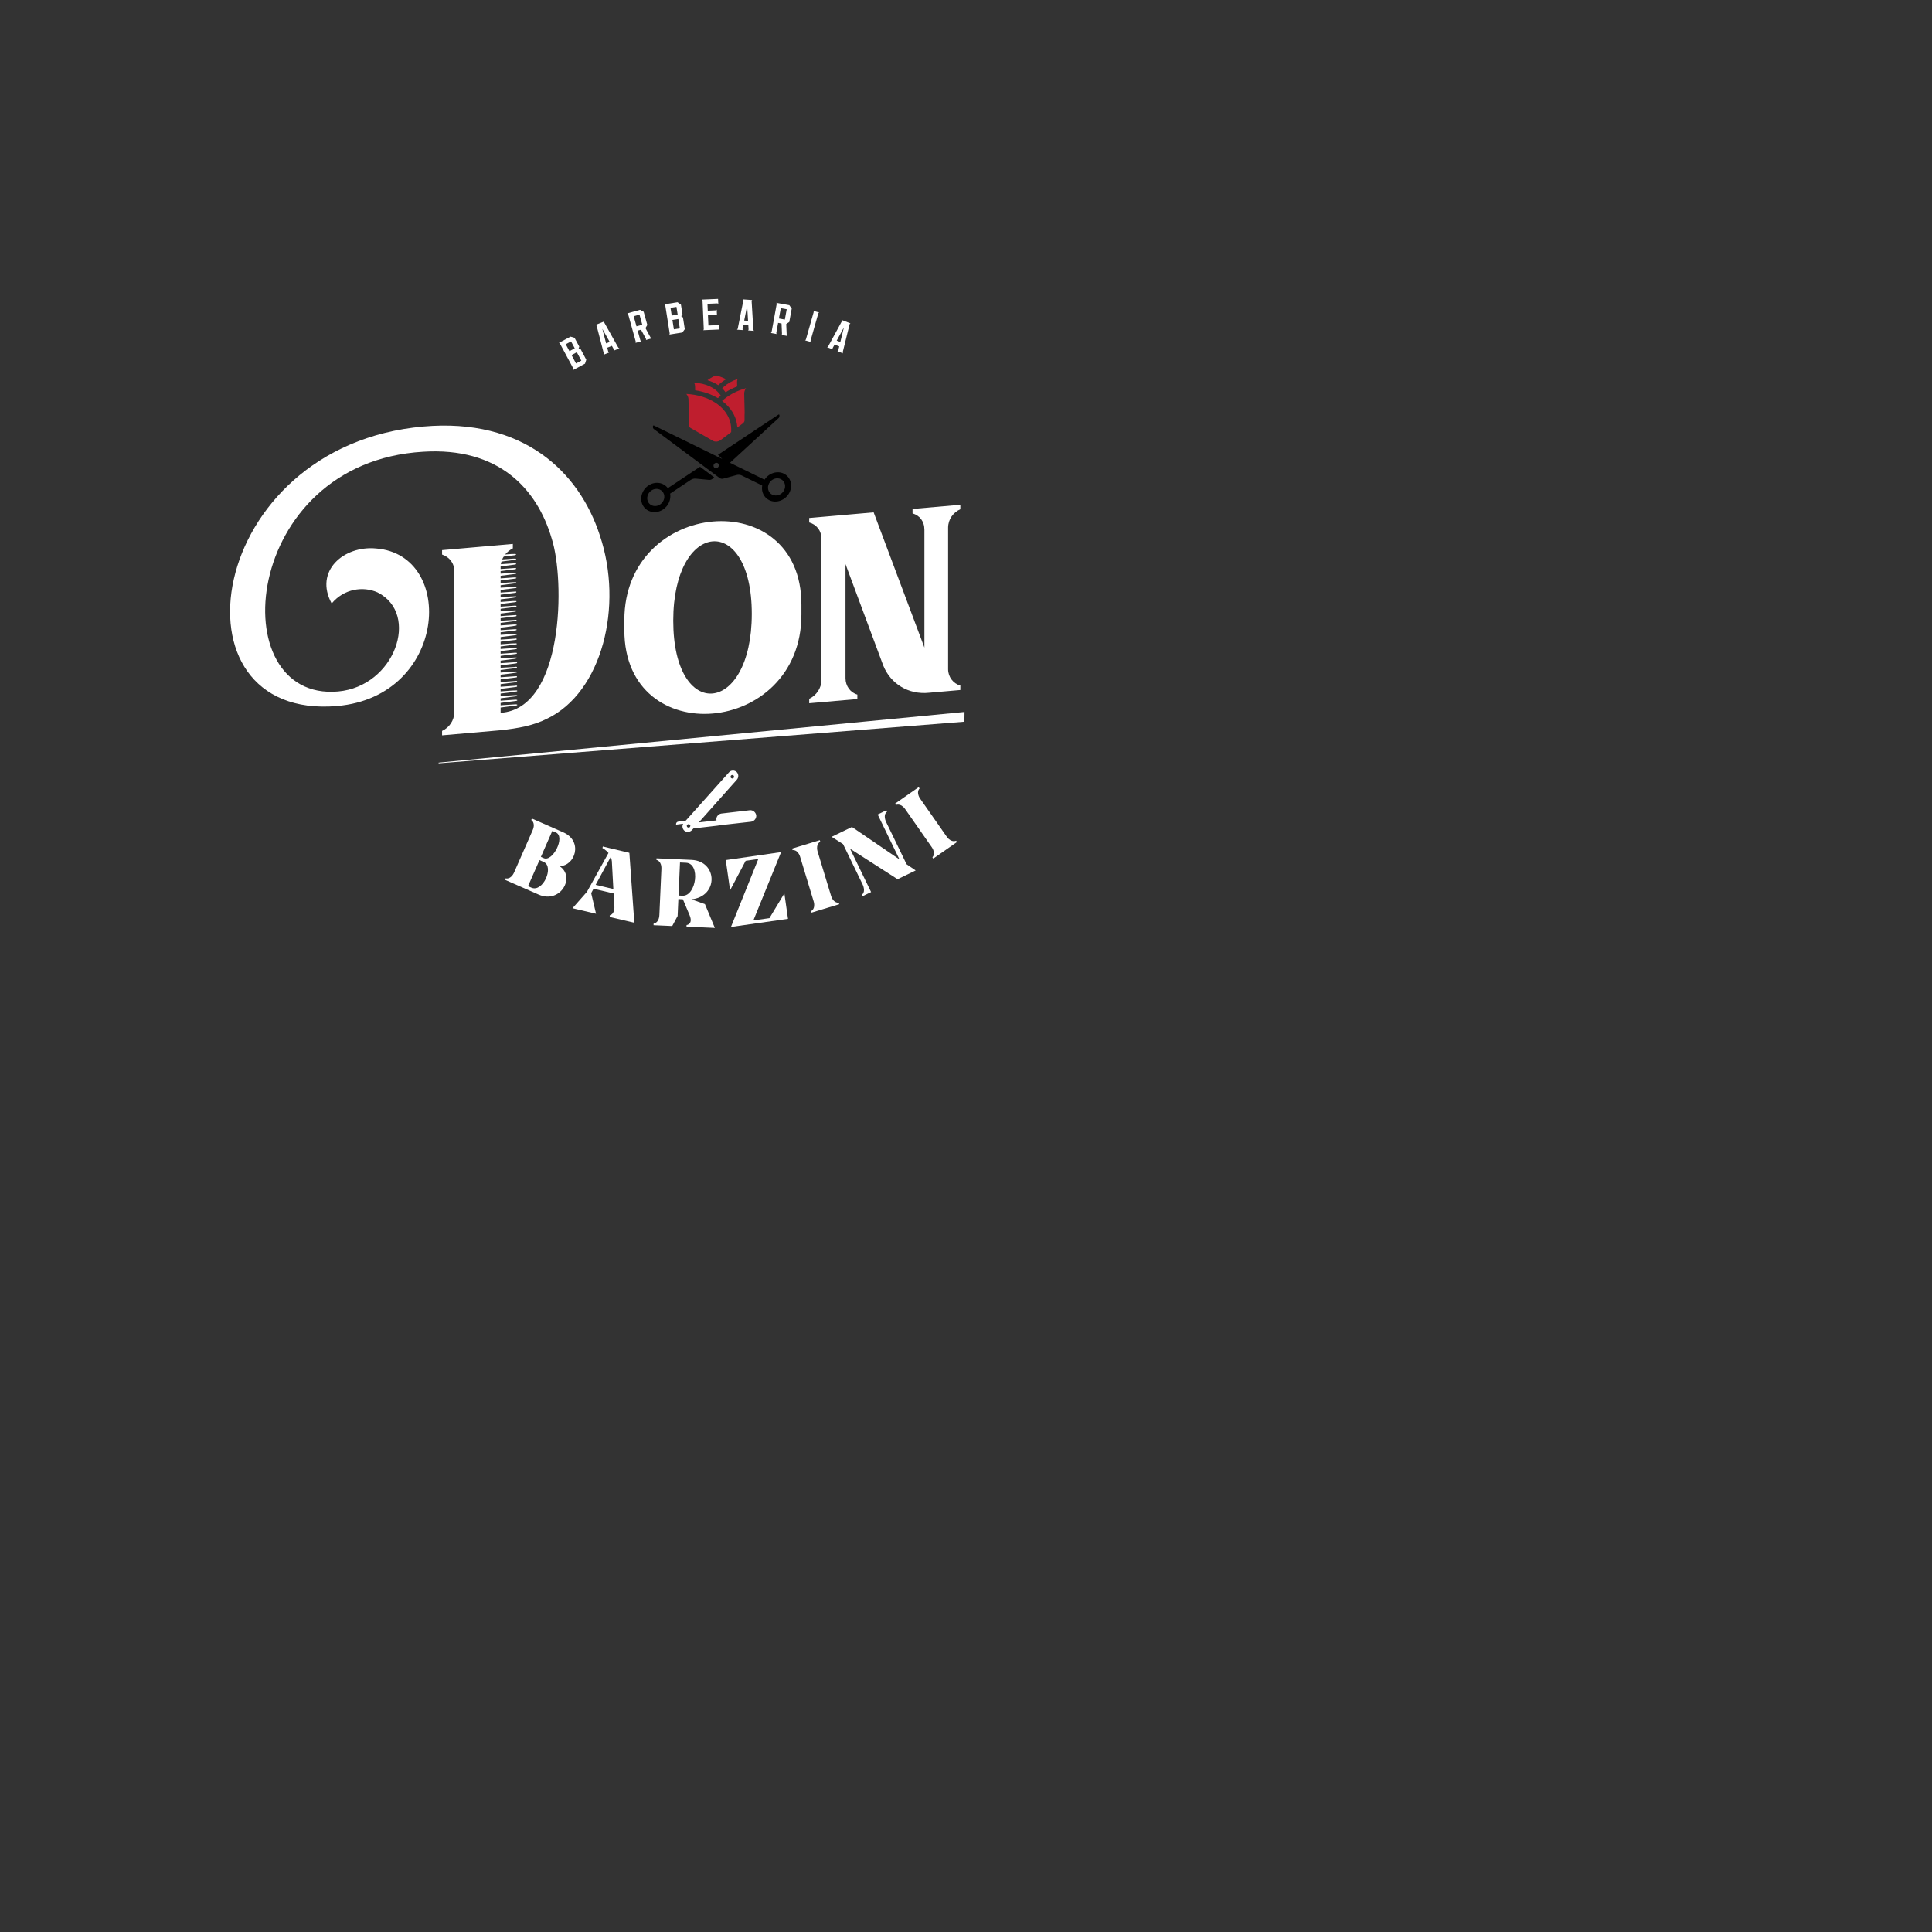 <?xml version="1.0" encoding="UTF-8"?>
<!DOCTYPE svg PUBLIC "-//W3C//DTD SVG 1.1//EN" "http://www.w3.org/Graphics/SVG/1.1/DTD/svg11.dtd">
<!-- Creator: CorelDRAW 2018 (64 Bit) -->
<svg xmlns="http://www.w3.org/2000/svg" xml:space="preserve" width="127mm" height="127mm" version="1.1" style="shape-rendering:geometricPrecision; text-rendering:geometricPrecision; image-rendering:optimizeQuality; fill-rule:evenodd; clip-rule:evenodd"
viewBox="0 0 20000 20000"
 xmlns:xlink="http://www.w3.org/1999/xlink">
 <rect x="0" y="0" width="20000" height="20000" fill="#333333" stroke="none"/>
 <defs>
  <style type="text/css">
   <![CDATA[
    .fil3 {fill:white}
    .fil2 {fill:black;fill-rule:nonzero}
    .fil1 {fill:#BF1E2E;fill-rule:nonzero}
    .fil0 {fill:white;fill-rule:nonzero}
   ]]>
  </style>
 </defs>
 <g id="Camada_x0020_1">
  <g id="_1899203643296">
   <polygon class="fil0" points="9983.67,7471.19 9984.79,7370.17 4540.49,7894.79 4540.49,7901.75 "/>
   <path class="fil0" d="M5599.35 8870.4l30.61 13.41c91.66,40.27 226.1,-221.41 124.27,-266.2l-36.7 -16.11 -118.18 268.9zm-14.7 33.47l-118.57 269.87 34.63 15.27c120.18,52.74 238.81,-217.17 127.74,-265.92l-43.8 -19.22zm-78.3 -430.21l323.93 142.28c209.9,92.16 123.02,350.58 -38.34,349.92 170.01,111 10.26,394.24 -215.84,294.94l-348.41 -153.02 6.65 -15.2c0,0 53.19,17.29 88.42,-62.86l190.38 -433.22c35.23,-80.15 -13.52,-107.61 -13.52,-107.61l6.73 -15.23z"/>
   <path class="fil0" d="M6349.37 9203.02l-15.54 -288.32c-1.86,-16.39 -5.33,-30.89 -11.21,-44.79l-156.24 290.08 182.99 43.03zm-422.79 198.89l149.66 -169.76 222.64 -401.95c-28.58,-34.07 -62.3,-51.09 -62.3,-51.09l3.85 -16.21 274.77 65.79 51.41 723.72 -254.46 -59.84 -0.53 -17.23c0,0 53.29,-7.91 48.53,-94.47l-7.91 -131.67 -207.93 -48.87 -24.41 45.52 50.36 213.35 -243.68 -57.29z"/>
   <path class="fil0" d="M7024.05 9270.66l41.15 1.86c142.3,6.3 189.75,-334.42 36.31,-341.28l-62.27 -2.73 -15.19 342.15zm-227.95 -385.19l362.45 16.14c272.36,12.12 281.64,379.8 -1.44,408.27l140.39 49.51 102.63 246.44 -293.44 -13.05 0.74 -16.57c0,0 70.56,-7.98 31.23,-101.83l-69.51 -165.07 -46.71 -2.09 -7.77 174.93 -55.82 104.08 -193.43 -8.62 0.73 -16.63c0,0 55.83,-3.05 59.71,-90.55l20.97 -472.83c3.89,-87.51 -51.48,-95.49 -51.48,-95.49l0.75 -16.64z"/>
   <polygon class="fil0" points="7849.99,8892.59 7718.88,8911.25 7557.74,9216.36 7513.2,8903.55 8085.93,8820.99 7798.86,9528.07 7965.19,9504.44 8119.82,9248.4 8157.36,9511.82 7566.84,9595.8 "/>
   <path class="fil0" d="M8200.04 8784.57l286.45 -86.95 4.79 15.93c0,0 -47.34,20.17 -28.74,96.76l142.61 469.91c27.14,74.03 77.74,64.47 77.74,64.47l4.87 15.9 -286.51 86.98 -4.79 -15.94c0,0 47.34,-20.2 27.69,-96.47l-142.65 -469.91c-26.02,-74.35 -76.62,-64.79 -76.62,-64.79l-4.84 -15.89z"/>
   <path class="fil0" d="M8609.06 8662.86l210.28 -101.96 491.78 335.62 -225.44 -464.84 90.16 -43.7 7.22 14.95c-36.11,22.49 -24.45,77.14 -9.42,108.1l211.35 435.85 94.16 64.01 -187.23 90.83 -492.08 -315.77 217.7 448.84 -90.1 43.69 -7.25 -14.95c36.06,-22.41 24.4,-77.17 9.41,-108.06l-202.21 -416.94 -118.33 -75.67z"/>
   <path class="fil0" d="M9264.73 8319.97l245.4 -171.36 9.53 13.62c0,0 -38.77,33.9 2.62,100.95l281.29 402.62c48.67,61.98 93.81,37.19 93.81,37.19l9.56 13.65 -245.43 171.38 -9.46 -13.62c0,0 38.76,-33.87 -3.6,-100.29l-281.22 -402.62c-47.84,-62.61 -92.97,-37.86 -92.97,-37.86l-9.53 -13.66z"/>
   <path class="fil0" d="M6017.71 3732.93l-46.55 -86.66 -54.65 29.34 46.32 86.77 54.88 -29.45zm-123.02 -97.87l54.94 -29.49 -38.2 -71.11 -54.9 29.41 38.16 71.19zm40.66 194.3l-0.18 -0.34c0.84,-1.02 1.47,-2.28 1.72,-3.78 0.28,-1.27 0.28,-2.87 -0.04,-4.8 -0.24,-1.92 -1.12,-4.17 -2.48,-6.76l-136.53 -254.29c-1.44,-2.66 -2.84,-4.62 -4.27,-5.88 -1.41,-1.3 -2.74,-2.1 -3.89,-2.52 -1.4,-0.5 -2.77,-0.7 -4.06,-0.53l-0.32 -0.59 120.88 -64.89 41.21 11.7 49.02 91.25 -6.79 21.05 21.53 6.12 57.92 108.69 -13.02 40.8 -120.7 64.77z"/>
   <path class="fil0" d="M6274.38 3554.65l37.08 -14.89 -76.3 -135.78 39.22 150.67zm-24.45 101.55l-73.18 -281.67c-0.81,-2.95 -1.71,-5.18 -2.8,-6.62 -1.08,-1.51 -2.13,-2.52 -3.12,-3.12 -1.19,-0.77 -2.41,-1.12 -3.67,-1.12l-0.21 -0.63 89.12 -35.86 0.21 0.64c-0.88,0.83 -1.51,1.95 -1.82,3.32 -0.32,1.05 -0.36,2.55 -0.08,4.38 0.22,1.81 1.09,4.02 2.56,6.76l142.45 253.69c1.44,2.63 2.98,4.59 4.55,5.95 1.57,1.33 2.94,2.27 4.16,2.84 1.51,0.69 2.95,1.01 4.31,0.94l0.18 0.42 -58.1 23.43 -0.14 -0.45c0.88,-0.85 1.44,-1.93 1.72,-3.41 0.28,-1.15 0.28,-2.66 -0.07,-4.51 -0.28,-1.82 -1.15,-4.06 -2.59,-6.65l-19.26 -34.32 -48.11 19.4 9.87 38.06c0.77,2.91 1.72,5.12 2.81,6.62 1.15,1.54 2.13,2.6 3.05,3.29 1.15,0.88 2.37,1.26 3.63,1.26l0.15 0.39 -58.14 23.42 -0.14 -0.41c1.05,-0.88 1.86,-2.11 2.45,-3.72 0.57,-1.3 0.92,-2.9 1.1,-4.97 0.16,-2.03 -0.11,-4.45 -0.89,-7.35z"/>
   <path class="fil0" d="M6559.77 3273.48l29.1 104.87 60.17 -16.7 -29.15 -104.87 -60.12 16.7zm-66.11 -28.71l-0.2 -0.67 132.22 -36.7 37.64 20.45 37.82 136.22 -19.12 32.56 51.26 95.28c1.48,2.7 2.94,4.77 4.48,6.24 1.51,1.42 2.91,2.48 4.2,3.14 1.4,0.85 2.84,1.33 4.21,1.44l0.35 0.39 -60.37 16.73 -0.14 -0.41c0.94,-0.78 1.58,-1.76 1.99,-3.16 0.32,-1.08 0.39,-2.55 0.07,-4.41 -0.24,-1.78 -1.08,-4.03 -2.55,-6.73l-49.55 -92.05 -34.77 9.67 27.28 98.24c0.8,2.88 1.79,5.05 2.91,6.63 1.15,1.57 2.23,2.7 3.35,3.43 1.19,0.91 2.42,1.47 3.75,1.58l0.1 0.45 -60.26 16.7 -0.14 -0.46c1.13,-0.73 1.89,-1.85 2.49,-3.25 0.49,-1.19 0.88,-2.69 1.02,-4.66 0.14,-1.88 -0.21,-4.31 -0.96,-7.13l-77.2 -278.11c-0.84,-2.94 -1.79,-5.18 -2.88,-6.69 -1.15,-1.54 -2.2,-2.66 -3.25,-3.32 -1.19,-0.85 -2.46,-1.31 -3.75,-1.4z"/>
   <path class="fil0" d="M7037.46 3399.64l-15.31 -97.14 -61.31 9.67 15.1 97.17 61.52 -9.7zm-83.84 -132.96l61.53 -9.73 -12.6 -79.77 -61.53 9.74 12.6 79.76zm-25.7 196.9l-0.06 -0.48c1.15,-0.6 2.13,-1.62 2.9,-2.98 0.7,-1.09 1.15,-2.59 1.54,-4.49 0.35,-1.88 0.32,-4.31 -0.18,-7.21l-45.02 -285.07c-0.5,-3.01 -1.16,-5.32 -2.11,-7 -0.91,-1.65 -1.82,-2.87 -2.86,-3.65 -1.13,-0.97 -2.32,-1.57 -3.62,-1.85l-0.1 -0.67 135.51 -21.39 35.05 24.62 16.18 102.31 -13.34 17.65 18.28 12.93 18.87 121.64 -25.76 34.24 -135.28 21.4z"/>
   <path class="fil0" d="M7279.5 3417.93c1.22,-0.48 2.24,-1.4 3.15,-2.62 0.77,-1.02 1.44,-2.49 1.99,-4.27 0.6,-1.86 0.81,-4.27 0.67,-7.25l-12.47 -288.29c-0.14,-3.09 -0.59,-5.47 -1.33,-7.22 -0.69,-1.74 -1.5,-3.04 -2.38,-3.92 -0.97,-1.08 -2.07,-1.85 -3.33,-2.24l-0.03 -0.7 167.73 -7.25 2.28 52.39 -0.46 0c-0.49,-1.19 -1.4,-2.21 -2.66,-3.09 -1.01,-0.76 -2.45,-1.47 -4.27,-2.02 -1.83,-0.57 -4.24,-0.78 -7.32,-0.71l-97.31 4.28 3.08 71.36 78.57 -3.43c3.09,-0.15 5.47,-0.59 7.26,-1.37 1.75,-0.73 3.08,-1.58 4.06,-2.45 1.15,-0.91 1.95,-2.03 2.34,-3.25l0.5 -0.04 2.52 58.87 -0.43 0.03c-0.52,-1.22 -1.4,-2.21 -2.69,-3.08 -0.98,-0.77 -2.45,-1.48 -4.28,-2.04 -1.74,-0.59 -4.24,-0.77 -7.27,-0.66l-78.62 3.43 4.69 107.54 97.35 -4.17c3.05,-0.18 5.46,-0.59 7.25,-1.37 1.72,-0.76 3.08,-1.54 4.06,-2.48 1.19,-0.91 1.96,-1.99 2.38,-3.25l0.46 0 2.27 52.44 -167.73 7.29 -0.03 -0.46z"/>
   <path class="fil0" d="M7703.94 3318.52l39.88 2.75 -9.42 -155.47 -30.46 152.72zm-66.29 80.7l57 -285.38c0.64,-3.02 0.74,-5.43 0.43,-7.21 -0.36,-1.79 -0.81,-3.15 -1.44,-4.1 -0.77,-1.26 -1.71,-2.1 -2.84,-2.62l0.07 -0.67 95.85 6.58 -0.04 0.67c-1.15,0.38 -2.21,1.12 -3.15,2.17 -0.73,0.83 -1.4,2.16 -1.96,3.95 -0.6,1.72 -0.81,4.14 -0.63,7.19l17.47 290.45c0.18,3.02 0.67,5.4 1.51,7.29 0.83,1.89 1.68,3.36 2.52,4.41 1.05,1.29 2.24,2.21 3.46,2.73l0 0.46 -62.5 -4.31 0 -0.45c1.19,-0.35 2.2,-1.16 3.05,-2.32 0.73,-0.87 1.4,-2.27 1.95,-4.06 0.53,-1.78 0.71,-4.17 0.53,-7.14l-2.31 -39.25 -51.79 -3.57 -7.67 38.58c-0.59,2.95 -0.73,5.29 -0.39,7.14 0.36,1.86 0.75,3.33 1.3,4.31 0.67,1.26 1.58,2.18 2.7,2.66l-0.04 0.5 -62.46 -4.31 0.03 -0.43c1.3,-0.34 2.59,-1.12 3.78,-2.27 1.08,-0.91 2.14,-2.24 3.16,-3.99 1.04,-1.72 1.88,-4.1 2.41,-7.01z"/>
   <path class="fil0" d="M8082.89 3190.1l-19.58 107.02 61.4 11.24 19.57 -107.05 -61.39 -11.21zm-46.92 -54.73l0.11 -0.66 134.98 24.68 24.9 34.81 -25.39 139.09 -31.4 20.94 4.54 108.09c0.18,3.09 0.6,5.57 1.3,7.57 0.74,1.92 1.54,3.54 2.42,4.69 0.91,1.44 1.92,2.45 3.18,3.12l0.11 0.48 -61.6 -11.23 0.07 -0.46c1.16,-0.25 2.18,-0.94 3.16,-1.99 0.77,-0.85 1.47,-2.14 2.03,-3.89 0.52,-1.78 0.74,-4.13 0.63,-7.14l-4.49 -104.53 -35.46 -6.51 -18.32 100.32c-0.56,2.95 -0.63,5.36 -0.28,7.25 0.35,1.93 0.81,3.47 1.5,4.55 0.67,1.4 1.58,2.42 2.66,3.05l-0.07 0.45 -61.48 -11.24 0.07 -0.42c1.29,-0.25 2.48,-0.84 3.64,-1.92 0.98,-0.77 1.93,-2.03 2.94,-3.72 0.95,-1.67 1.68,-3.95 2.25,-6.86l51.89 -283.91c0.49,-2.98 0.62,-5.4 0.32,-7.28 -0.32,-1.86 -0.82,-3.33 -1.48,-4.38 -0.7,-1.3 -1.64,-2.24 -2.73,-2.95z"/>
   <path class="fil0" d="M8333.62 3522.92c1.3,-0.11 2.52,-0.63 3.74,-1.54 1.09,-0.74 2.21,-1.85 3.3,-3.47 1.12,-1.54 2.1,-3.74 2.9,-6.58l78.86 -277.65c0.88,-2.94 1.19,-5.32 1.05,-7.21 -0.14,-1.89 -0.49,-3.4 -1.05,-4.52 -0.56,-1.33 -1.4,-2.38 -2.42,-3.15l0.18 -0.64 60.12 17.07 -0.17 0.66c-1.3,0.1 -2.56,0.6 -3.72,1.43 -1.08,0.64 -2.16,1.72 -3.32,3.26 -1.15,1.51 -2.14,3.71 -2.98,6.62l-78.85 277.68c-0.81,2.83 -1.12,5.18 -0.95,7.17 0.14,1.9 0.49,3.51 1.02,4.67 0.55,1.43 1.36,2.52 2.41,3.25l-0.1 0.46 -60.16 -17.09 0.14 -0.42z"/>
   <path class="fil0" d="M8661.76 3526.2l37.26 14.5 37.22 -151.24 -74.48 136.74zm-87.23 57.36l139.26 -255.52c1.44,-2.67 2.28,-4.94 2.52,-6.76 0.15,-1.82 0.15,-3.25 -0.17,-4.37 -0.38,-1.37 -1.02,-2.49 -1.89,-3.33l0.25 -0.59 89.5 34.73 -0.18 0.66c-1.26,-0.03 -2.48,0.36 -3.67,1.12 -0.99,0.6 -1.97,1.61 -3.05,3.16 -1.08,1.47 -1.97,3.74 -2.73,6.68l-69.61 282.59c-0.77,2.83 -0.98,5.32 -0.77,7.39 0.24,2.03 0.63,3.67 1.12,4.9 0.59,1.54 1.47,2.73 2.48,3.67l-0.17 0.43 -58.37 -22.66 0.17 -0.46c1.2,0 2.42,-0.41 3.54,-1.26 1.05,-0.66 2.06,-1.78 3.07,-3.32 1.1,-1.54 1.97,-3.78 2.7,-6.65l9.38 -38.21 -48.34 -18.77 -18.81 34.53c-1.44,2.62 -2.25,4.87 -2.49,6.72 -0.21,1.86 -0.24,3.33 -0.04,4.52 0.28,1.4 0.85,2.55 1.76,3.37l-0.15 0.41 -58.4 -22.66 0.18 -0.42c1.36,0.04 2.83,-0.31 4.33,-1.01 1.27,-0.56 2.66,-1.51 4.2,-2.87 1.48,-1.37 2.95,-3.4 4.38,-6.02z"/>
   <path class="fil1" d="M7515.48 3926.15c-10.54,-6.09 -21.92,-11.87 -33.83,-16.91 -20.9,-8.86 -42.26,-15.82 -58.19,-20.45 -7.88,-2.31 -8.3,-2.27 -12.79,-3.43 -4.4,2.07 -4.9,2.03 -12.67,5.88 -15.69,7.81 -36.66,19.02 -57.12,32 -6.26,4 -11.37,8.59 -17.33,12.83 41.5,12.18 79.1,29.41 111.74,51.37 23.67,-22.9 50.49,-43.64 80.19,-61.29z"/>
   <path class="fil1" d="M7196.33 4040.15c86.8,13.3 166.82,40.79 234.65,81.06 9.8,-8.76 19.74,-17.36 30.29,-25.56 -50.36,-79.98 -154.63,-128.97 -275.62,-133.28 5.82,10.16 9.28,21.54 9.56,33.51l1.12 44.27z"/>
   <path class="fil1" d="M7411.08 4172.76c-83.02,-55.99 -190.38,-88.67 -306.56,-94.65 13.55,15.33 22.01,33.69 22.47,54.24l3.43 151.17 0 117.34c0,12.11 7.04,23.07 19.33,30.15l230.27 132.36c22.41,12.85 56.59,9.87 78.93,-6.97l109.84 -82.57c0.21,-4.3 0.32,-8.58 0.39,-12.82 5.01,-112.36 -51.5,-216.36 -158.1,-288.25z"/>
   <path class="fil1" d="M7708.69 4274.56c-0.04,-0.56 -0.07,-1.09 -0.04,-1.64l-0.9 -39.89 0 -0.04 -3.62 -158.17c-0.48,-19.85 6.73,-39.08 18.7,-56.54 -84.84,23.52 -163,62.22 -225.99,113.02 -7.63,6.14 -14.5,12.83 -21.68,19.3 88.07,65.62 142.1,151.97 154.88,246.94 -0.1,0.1 -0.17,0.17 -0.24,0.27 0.69,5.22 1.33,10.41 1.99,15.52 0.32,4.03 0.74,8.02 0.95,12.08 0.14,-0.14 0.24,-0.28 0.38,-0.39 0.03,0.15 0.03,0.29 0.07,0.43l55.29 -41.57c12.26,-9.24 19.27,-21.39 19.27,-33.51l0 -55.19c0.73,-6.54 1.08,-13.12 0.97,-19.71l-0.03 -0.91z"/>
   <path class="fil1" d="M7490.99 4005.71c-5.11,4.66 -9.72,9.78 -14.49,14.71 13.09,12.43 24.62,25.88 34.77,40.2 37.05,-23.43 77.25,-43.53 119.72,-60.23l-0.97 -47.86c-0.25,-9.88 1.92,-19.72 5.53,-29.18 -54.81,18.11 -104.84,46.12 -144.56,82.36z"/>
   <path class="fil2" d="M6832.93 5222.64c-42.33,28.15 -96.65,18.34 -121.05,-21.85 -24.44,-40.17 -9.88,-95.77 32.42,-123.89 42.34,-28.15 96.65,-18.35 121.09,21.85 24.41,40.16 9.88,95.77 -32.46,123.89zm80.25 -169.06c-44.08,-60.58 -131.34,-73.68 -200.07,-27.94 -72.07,47.9 -96.86,142.62 -55.26,211.08 41.6,68.45 134.15,85.16 206.28,37.22 56.66,-37.68 84.07,-104.24 73.05,-164.27l212.33 -141.18c15.97,-10.64 34.7,-15.52 52.88,-13.76l137.9 13.13c13.27,1.26 26.96,-3.39 37.5,-12.78l15.2 -14.01 -146.51 -109.08 -333.3 221.59z"/>
   <path class="fil2" d="M8115.52 5077.99c-24.44,44.48 -78.76,63.76 -121.09,43.04 -42.34,-20.74 -56.87,-73.75 -32.46,-118.22 24.44,-44.47 78.75,-63.76 121.09,-43.03 42.3,20.73 56.86,73.74 32.46,118.21zm-701.52 -231.45c-15.45,1.33 -27.91,-10.06 -27.91,-25.5 0,-15.41 12.46,-29.03 27.91,-30.36 15.4,-1.37 27.94,10.05 27.94,25.46 0,15.44 -12.54,29.03 -27.94,30.4zm700.25 56.47c-68.66,-33.61 -155.78,-5.36 -199.9,62.79l-357.67 -175.19 502.5 -461.94c6.34,-5.85 9.9,-14.15 9.59,-22.4l-0.38 -9.39c-0.18,-5.01 -5.64,-7.57 -10.02,-4.66l-625.74 415.79 43.9 43.35 -707.26 -346.49c-4.34,-2.13 -9.84,1.36 -10.02,6.4l-0.34 9.46c-0.35,8.34 3.22,16 9.59,20.73l681.35 507.18c10.54,7.53 24.23,9.8 37.54,6.2l137.86 -37.25c18.18,-4.91 36.91,-3.3 52.91,4.51l212.1 103.93c-11.17,62.04 16.2,123.95 72.97,151.75 72.13,35.3 164.68,2.43 206.28,-73.32 41.6,-75.73 16.81,-166.11 -55.26,-201.45z"/>
   <path class="fil0" d="M5661.65 7440.72c-138,69.61 -295.29,98.71 -479.3,118.64l-605.92 53.01 0 -46.01c72.82,-33.24 126.5,-106.98 126.5,-195.15l0 -1457.39c0,-88.24 -53.68,-148.75 -126.5,-173.08l0 -46.01 732.47 -64.05 0 46.01c-72.9,37.05 -126.55,106.95 -126.55,195.19l0 1507.21c655.72,-41.98 667.24,-1373.88 529.17,-1802.86 -153.41,-523.46 -556.06,-948.49 -1330.7,-899.89 -1886.8,111.42 -2086.18,2587.19 -882.06,2481.87 590.62,-51.68 851.39,-803.15 410.36,-1025.36 -149.56,-67.48 -348.98,-38.51 -475.54,114.4 -184.07,-336.72 126.56,-601.66 460.23,-569.54 828.32,65.66 736.3,1531.06 -402.66,1630.75 -1779.43,155.69 -1372.88,-2694.95 893.52,-2893.21 1027.74,-89.96 1610.66,465.02 1825.42,1128.9 245.43,730.23 23,1624.11 -548.44,1896.57z"/>
   <path class="fil0" d="M7782.45 6353.89c0,-1047.03 -813.01,-975.88 -813.01,71.08 0,1054.74 813.01,979.8 813.01,-71.08zm-1319.22 65.55c0,-1254.15 1833.12,-1414.53 1833.12,-160.37l0 103.58c0,1257.93 -1833.12,1418.3 -1833.12,160.37l0 -103.58z"/>
   <path class="fil0" d="M8752.68 7020.75c0,80.53 49.83,148.98 122.67,169.47l0 46.02 -498.49 43.62 0 -46c72.83,-33.24 126.54,-110.8 126.54,-191.31l0 -1465.09c0,-88.2 -53.71,-148.71 -126.54,-169.19l0 -46.02 667.24 -58.37 525.42 1399.93 0 -1219.63c0,-88.2 -49.9,-149.03 -122.74,-169.55l0 -46.01 494.68 -43.28 0 46.01c-72.83,33.27 -126.54,103.16 -126.54,191.37l0 1465.09c0,80.54 53.71,148.68 126.54,169.13l0 46.01 -322.11 28.22c-214.76,22.63 -398.81,-91.7 -475.53,-280.58l-391.14 -1051.13 0 1181.29z"/>
   <path class="fil0" d="M5344.32 6563.06c-5.04,-0.56 -10.09,-1.26 -15.17,-0.94 -61.06,3.92 -122.13,8.02 -183.16,12.15 -32.75,2.24 -65.45,4.51 -98.19,6.76l0.6 29.49c63.13,-7.54 126.26,-15.1 189.39,-22.69 30.78,-3.72 61.56,-7.75 92.34,-11.78 4.59,-0.59 9.15,-1.78 13.63,-3.25 2.76,-0.92 6.58,-1.82 6.23,-5.99 -0.24,-3.08 -3.26,-3.5 -5.67,-3.75z"/>
   <path class="fil0" d="M5326.71 6430.2c7.49,-1.09 21.15,-0.45 20.93,-8.79 -0.2,-8.9 -13.27,-4.77 -21,-4.38 -93.85,4.56 -187.73,11.84 -281.61,18.81l0.57 29.55c47.03,-5.71 94.05,-11.52 141.07,-17.9 46.69,-6.33 93.43,-10.46 140.04,-17.29z"/>
   <path class="fil0" d="M5332.66 6819.62c5.08,-0.7 10.12,-2.46 15.05,-4.2 1.72,-0.6 4.03,-2.34 4.45,-3.88 0.77,-3.12 -1.89,-4.42 -4.41,-4.74 -5.04,-0.59 -10.08,-1.43 -15.16,-1.08 -71.86,4.79 -143.67,9.84 -215.53,14.71 -21.5,1.47 -43.06,2.83 -64.57,4.3l0.56 29.31c67.06,-8.02 134.11,-16 201.17,-24.09 26.16,-3.15 52.28,-6.69 78.44,-10.33z"/>
   <path class="fil0" d="M5341.51 6757.47c-4.52,-0.56 -9.17,-0.73 -13.76,-0.42 -85.16,6.02 -170.39,12.32 -255.55,18.18 -6.9,0.44 -13.76,0.8 -20.63,1.22l0.53 28.64c10.19,-1.26 20.42,-2.31 30.64,-3.68 84.11,-11.03 168.25,-20.86 252.4,-31.22 2.06,-0.25 4.17,-0.39 6.13,-1.06 4.16,-1.44 10.54,-1.71 10.29,-7.49 -0.2,-4.97 -6.3,-3.68 -10.05,-4.17z"/>
   <path class="fil0" d="M5326.36 6625.36c8.34,-1.03 23.4,-2 22.83,-8.55 -0.87,-10.89 -14.67,-5.68 -23.11,-5.11 -92.41,6.09 -184.89,12.36 -277.33,18.63l0.56 28.88c36.42,-4.55 72.88,-9.1 109.29,-13.55 55.93,-6.86 111.84,-13.31 167.76,-20.3z"/>
   <path class="fil0" d="M5333.1 6075.12c-29.7,0.04 -59.45,3.89 -89.22,5.08 -68.42,2.77 -136.91,7.95 -205.41,13.69l0.6 30.75c98.15,-12.19 196.34,-24.34 294.49,-36.73 4.9,-0.6 13.48,1.12 13.34,-6.94 -0.18,-6.68 -8.65,-5.85 -13.8,-5.85z"/>
   <path class="fil0" d="M5330.47 6234.02c3.08,-0.39 6.17,-1.02 9.17,-1.86 3.05,-0.84 6.94,-2.27 7.04,-5.53 0.14,-4.56 -4.34,-4.8 -7.84,-4.87 -9.14,-0.17 -18.38,-0.56 -27.59,0.07 -87.79,6.13 -175.55,12.43 -263.29,18.67 -2.24,0.14 -4.45,0.27 -6.69,0.44l0.59 29.42c26.93,-3.39 53.93,-6.82 80.85,-10.22 69.27,-8.68 138.5,-17.37 207.76,-26.12z"/>
   <path class="fil0" d="M5334.47 6026.91c-33.69,-1.83 -67.68,3.57 -101.48,5.53 -65.12,3.85 -130.29,8.72 -195.42,13.63l0.55 30.14c96.65,-12.15 193.33,-24.5 289.94,-36.83 2.07,-0.25 4.17,-0.39 6.13,-1.03 4.27,-1.29 10.55,-1.77 10.33,-7.38 -0.14,-4.9 -6.16,-3.85 -10.05,-4.06z"/>
   <path class="fil0" d="M5329.24 6367.47c-78.54,5.46 -157.06,11.28 -235.59,16.67 -16.53,1.12 -33.06,2.13 -49.59,3.18l0.59 28.89c59.61,-7.21 119.23,-14.4 178.87,-21.64 35.41,-4.27 70.84,-8.55 106.21,-13.37 6.58,-0.92 17.89,-0.75 17.72,-8.83 -0.21,-7.42 -11.35,-5.4 -18.21,-4.9z"/>
   <path class="fil0" d="M5326.5 6123.94c-95.66,6.66 -191.4,13.42 -287.07,20.1l0.53 28.99c62.09,-7.45 124.1,-14.88 186.18,-22.37 33.34,-4.06 66.67,-8.26 99.97,-12.96 7.08,-1.02 18.91,-0.84 18.91,-9.42 0.04,-7.07 -11.58,-4.83 -18.52,-4.34z"/>
   <path class="fil0" d="M5329.75 5844.18c5.08,-0.77 13.34,-1.01 12.96,-8.29 -0.25,-5.47 -8.02,-5.02 -12.81,-4.77 -30.78,1.65 -61.6,3.57 -92.38,5.78 -67.9,4.83 -135.83,9.76 -203.7,14.67l0.53 29.27c75.91,-9.06 151.84,-18.13 227.75,-27.28 22.58,-2.73 45.14,-5.87 67.65,-9.38z"/>
   <path class="fil0" d="M5334.12 6184.14c4.35,-0.91 11.35,-0.38 11.57,-5.88 0.28,-6.41 -6.87,-5.71 -11.7,-5.57 -16.39,0.46 -32.78,0.91 -49.2,2.03 -81.48,5.77 -162.93,11.59 -244.45,17.44l0.59 30c54.18,-6.51 108.38,-13.12 162.52,-20.51 43.55,-5.92 87.29,-8.26 130.67,-17.51z"/>
   <path class="fil0" d="M5329.65 7112.73c8.72,-1.12 24.75,-1.79 23.99,-9.14 -1.23,-10.75 -15.97,-5 -25.04,-4.41 -90.13,5.92 -180.34,12.04 -270.51,18.11l0.6 29.06c8.75,-1.05 17.51,-2.11 26.26,-3.16 81.59,-10.01 163.15,-20.06 244.7,-30.46z"/>
   <path class="fil0" d="M5332.35 7000.47c-78.51,5.25 -157.05,10.99 -235.59,16.35 -13.48,0.94 -27.03,1.75 -40.55,2.63l0.56 28.39c0.21,0 0.42,-0.04 0.6,-0.07 91.84,-11.45 183.73,-22.27 275.54,-33.44 7.46,-0.91 20.17,-1.09 19.95,-8.02 -0.27,-8.79 -12.84,-6.37 -20.51,-5.84z"/>
   <path class="fil0" d="M5330.03 7049.69c-90.98,6.26 -181.92,12.68 -272.86,19.02l0.57 28.36c90.9,-11.81 181.91,-22.21 272.88,-33.3 8.37,-1.02 23.08,-1.3 22.65,-8.62 -0.59,-9.73 -14.56,-6.06 -23.24,-5.46z"/>
   <path class="fil0" d="M5324.59 6918.33c9.66,-1.26 27.41,-1.19 26.99,-9.32 -0.55,-11.21 -16.94,-4.86 -26.26,-4.52 -37.92,1.4 -75.88,3.65 -113.84,6.38 -52.38,3.75 -104.77,7.91 -157.12,11.91l0.57 28.63c28.29,-3.53 56.65,-7.17 84.98,-10.68 61.52,-7.59 123.12,-14.53 184.68,-22.4z"/>
   <path class="fil0" d="M5323.15 5929.64c-95.77,5.08 -191.64,12.19 -287.49,19.4l0.6 29.45c47.14,-5.78 94.33,-11.59 141.5,-17.37 48.75,-5.98 97.48,-11.8 146.2,-18.38 7.42,-1.01 20.97,-0.43 20.62,-9.1 -0.31,-8.23 -13.55,-4.42 -21.43,-4z"/>
   <path class="fil0" d="M5322.91 6513.79c-43.1,2.7 -86.24,6.05 -129.35,8.96 -48.91,3.33 -97.77,6.44 -146.68,9.67l0.55 29.34c94.7,-11.69 189.38,-23.32 284.06,-34.98 6.59,-0.8 13.28,-1.44 18.91,-8.05 -8.13,-7.21 -18.24,-5.5 -27.49,-4.94z"/>
   <path class="fil0" d="M5337.2 6270.23c-5.04,-0.49 -10.15,-0.7 -15.26,-0.31 -87.75,6.23 -175.53,12.81 -263.29,18.84 -5.46,0.37 -10.96,0.59 -16.43,0.97l0.57 28.72c77.95,-9.32 155.96,-18.6 233.94,-27.99 20.03,-2.41 39.99,-5.52 59.96,-8.64 4.26,-0.67 10.5,-1.65 10.43,-7.29 -0.04,-5.07 -6.14,-3.95 -9.92,-4.3z"/>
   <path class="fil0" d="M5341.96 6465.18c-6.55,-0.39 -13.21,-1.15 -19.79,-0.73 -80.12,5.5 -160.16,11.06 -240.24,16.8 -12.01,0.87 -23.96,1.79 -35.97,2.7l0.56 30.32c86.67,-10.68 173.37,-21.36 260.04,-32.15 11.76,-1.46 23.52,-3.95 35.26,-6.37 3.29,-0.66 7.95,-1.75 7.38,-6.51 -0.41,-3.36 -4.16,-3.88 -7.24,-4.06z"/>
   <path class="fil0" d="M5310.95 5978.02c-36.42,2.11 -72.88,5.57 -109.33,7.82 -54.98,3.39 -110.02,7.42 -165.04,11.51l0.6 29.98c37.08,-4.62 74.21,-9.17 111.29,-13.9 60.54,-7.67 121.05,-15.69 181.56,-23.64 5.53,-0.74 11.45,-0.63 17.09,-7.87 -11.73,-6.52 -24.2,-4.59 -36.17,-3.9z"/>
   <path class="fil0" d="M5323.22 5894.33c7.28,-0.9 19.47,-0.76 19.54,-8.69 0.07,-8.67 -11.94,-5.77 -19.12,-5.28 -80.08,5.53 -160.16,11.52 -240.24,16.99 -16.22,1.12 -32.39,2.06 -48.64,3.07l0.52 29c3.64,-0.42 7.25,-0.88 10.89,-1.33 92.37,-11.21 184.68,-22.35 277.05,-33.76z"/>
   <path class="fil0" d="M5326.5 5734.57c-39.39,-0.94 -79,5.07 -118.49,7.04 -58.66,2.91 -117.35,8.41 -176.07,12.88l0.56 28.86c92.51,-11.14 185.1,-22.13 277.61,-33.55 11.24,-1.36 23.36,-1.36 33.65,-9.8 -4.76,-6.76 -11.23,-5.29 -17.26,-5.43z"/>
   <path class="fil0" d="M5343.33 6319.47c-5.01,-0.59 -10.05,-1.4 -15.13,-1.04 -73.88,5 -147.77,10.25 -221.69,15.29 -21.11,1.44 -42.26,2.77 -63.34,4.17l0.52 29.63c69.79,-8.38 139.54,-16.75 209.29,-25.14 25.64,-3.12 51.31,-6.62 76.9,-10.2 4.55,-0.62 9.14,-2.2 13.56,-3.85 1.67,-0.62 3.88,-2.48 4.3,-4.06 0.77,-3.11 -1.85,-4.48 -4.41,-4.8z"/>
   <path class="fil0" d="M5339.7 7208.21c5.99,-0.78 12.43,-0.92 16.88,-8.23 -9.8,-6.73 -21.39,-4.53 -32.18,-4 -32.85,1.72 -65.69,4.07 -98.57,6.41 -55.26,4.03 -110.55,8.05 -165.84,12.08l0.53 28.61c23.81,-2.76 47.65,-5.57 71.43,-8.51 69.27,-8.55 138.49,-17.51 207.75,-26.36z"/>
   <path class="fil0" d="M5339.7 7256.08c5.99,-0.77 12.43,-0.91 16.88,-8.23 -9.8,-6.73 -21.39,-4.51 -32.18,-3.99 -32.85,1.71 -65.69,4.02 -98.57,6.4 -55.26,3.99 -110.55,8.02 -165.84,12.08l0.53 28.61c23.81,-2.8 47.65,-5.57 71.43,-8.51 69.27,-8.54 138.49,-17.51 207.75,-26.36z"/>
   <path class="fil0" d="M5339.7 7303.93c5.99,-0.73 12.43,-0.91 16.88,-8.23 -9.8,-6.69 -21.39,-4.51 -32.18,-3.96 -32.85,1.69 -65.69,4.03 -98.57,6.39 -55.26,4.02 -110.55,8.05 -165.84,12.11l0.53 28.6c23.81,-2.8 47.65,-5.6 71.43,-8.53 69.27,-8.55 138.49,-17.51 207.75,-26.38z"/>
   <path class="fil0" d="M5334.64 6659.96c-46.05,-0.6 -92.34,6.34 -138.53,8.79 -48.77,2.62 -97.59,6.09 -146.43,9.73l0.59 29.66c30.64,-3.85 61.31,-7.84 91.99,-11.52 64.67,-7.74 129.28,-14.98 193.85,-24.93 5.29,-0.8 11.62,-0.21 14.92,-7.08 -3.96,-5.94 -10.43,-4.58 -16.39,-4.65z"/>
   <path class="fil0" d="M5342.54 7147.16c-12.3,0.11 -24.58,0.18 -36.91,1.09 -82.18,5.92 -164.4,12.32 -246.58,17.79l0.55 29.34c45.91,-5.53 91.82,-11.27 137.73,-17.61 48.18,-6.66 96.54,-9.39 144.55,-19.08 4.93,-0.99 12.63,-0.46 12.91,-6.48 0.22,-6.06 -7.34,-5.08 -12.25,-5.05z"/>
   <path class="fil0" d="M5329 5782.7c-3.93,-0.66 -8.13,-0.28 -12.26,0 -89.29,6.4 -178.61,13.13 -267.91,19.26 -5.32,0.39 -10.65,0.56 -15.97,0.91l0.57 28.93c77.45,-9.26 154.87,-18.46 232.29,-27.74 21.05,-2.52 42.06,-5.7 63.06,-8.79 5.43,-0.81 13.87,-1.08 14.02,-7.28 0.14,-6.9 -8.69,-4.41 -13.8,-5.29z"/>
   <path class="fil0" d="M5325.61 6952.1c-84.14,5.64 -168.33,11.65 -252.5,17.72 -5.95,0.41 -11.87,0.87 -17.83,1.29l0.56 28.39c76.45,-9.1 152.92,-18.2 229.4,-27.37 17.93,-2.17 35.85,-5.11 53.79,-7.81 5.53,-0.85 11.37,-1.26 15.43,-7.81 -8.43,-6.93 -19.11,-5.08 -28.85,-4.41z"/>
   <path class="fil0" d="M5316.75 6708.99c-31.3,1.58 -62.6,3.82 -93.91,6.07 -57.39,4.17 -114.82,8.36 -172.24,12.56l0.6 28.65c94.11,-11.69 188.2,-23.33 282.33,-35.05 6.44,-0.8 13.52,-0.59 18.66,-8.65 -11.1,-6.27 -23.59,-4.16 -35.44,-3.58z"/>
   <path class="fil0" d="M5332.39 6854.96c-92.98,6.17 -185.97,12.5 -278.95,18.84l0.56 29.83c23.25,-2.66 46.51,-5.18 69.72,-8.02 69.27,-8.44 138.45,-17.58 207.68,-26.82 8.19,-1.12 22.1,-1.19 21.85,-10.61 -0.24,-9.66 -13.48,-3.71 -20.86,-3.22z"/>
   <path class="fil3" d="M7125.3 8532.23c10.93,-1.68 19.65,6.3 21.06,15.42 -0.46,9.38 -6.35,19.6 -15.73,19.18 -10.9,1.68 -19.29,-4.48 -20.98,-15.4 -1.4,-9.12 6.55,-17.79 15.65,-19.2zm452.63 -509.52c10.92,-1.69 19.57,6.3 20.98,15.41 1.71,10.92 -6.27,19.61 -15.38,21.01 -11.17,-0.14 -19.61,-6.3 -21.01,-15.42 0.14,-11.19 6.3,-19.6 15.41,-21zm-109.98 398.97l294.76 -34.24c31.23,-2.94 60.89,20.45 65.97,53.19 2.94,31.24 -20.44,60.93 -53.22,66.01l-313.22 35.19 -38.25 5.88 -245.32 28.47 -15.97 17.37c-20.83,21.85 -55.71,25.38 -79.37,4.8 -19.76,-19.33 -24.27,-48.47 -10.97,-71.01l-73.08 9.42 -0.84 -5.47c-0.14,-13.03 9.39,-23.82 22.13,-25.77l78.55 -10.26 446.73 -499.27c20.59,-23.7 55.75,-25.39 79.38,-4.79 21.86,20.86 23.54,55.99 2.98,79.65l-393.97 442.72 183.17 -20.73 -0.87 -5.47c-4.73,-30.94 18.66,-60.64 51.41,-65.69z"/>
  </g>
 </g>
</svg>
